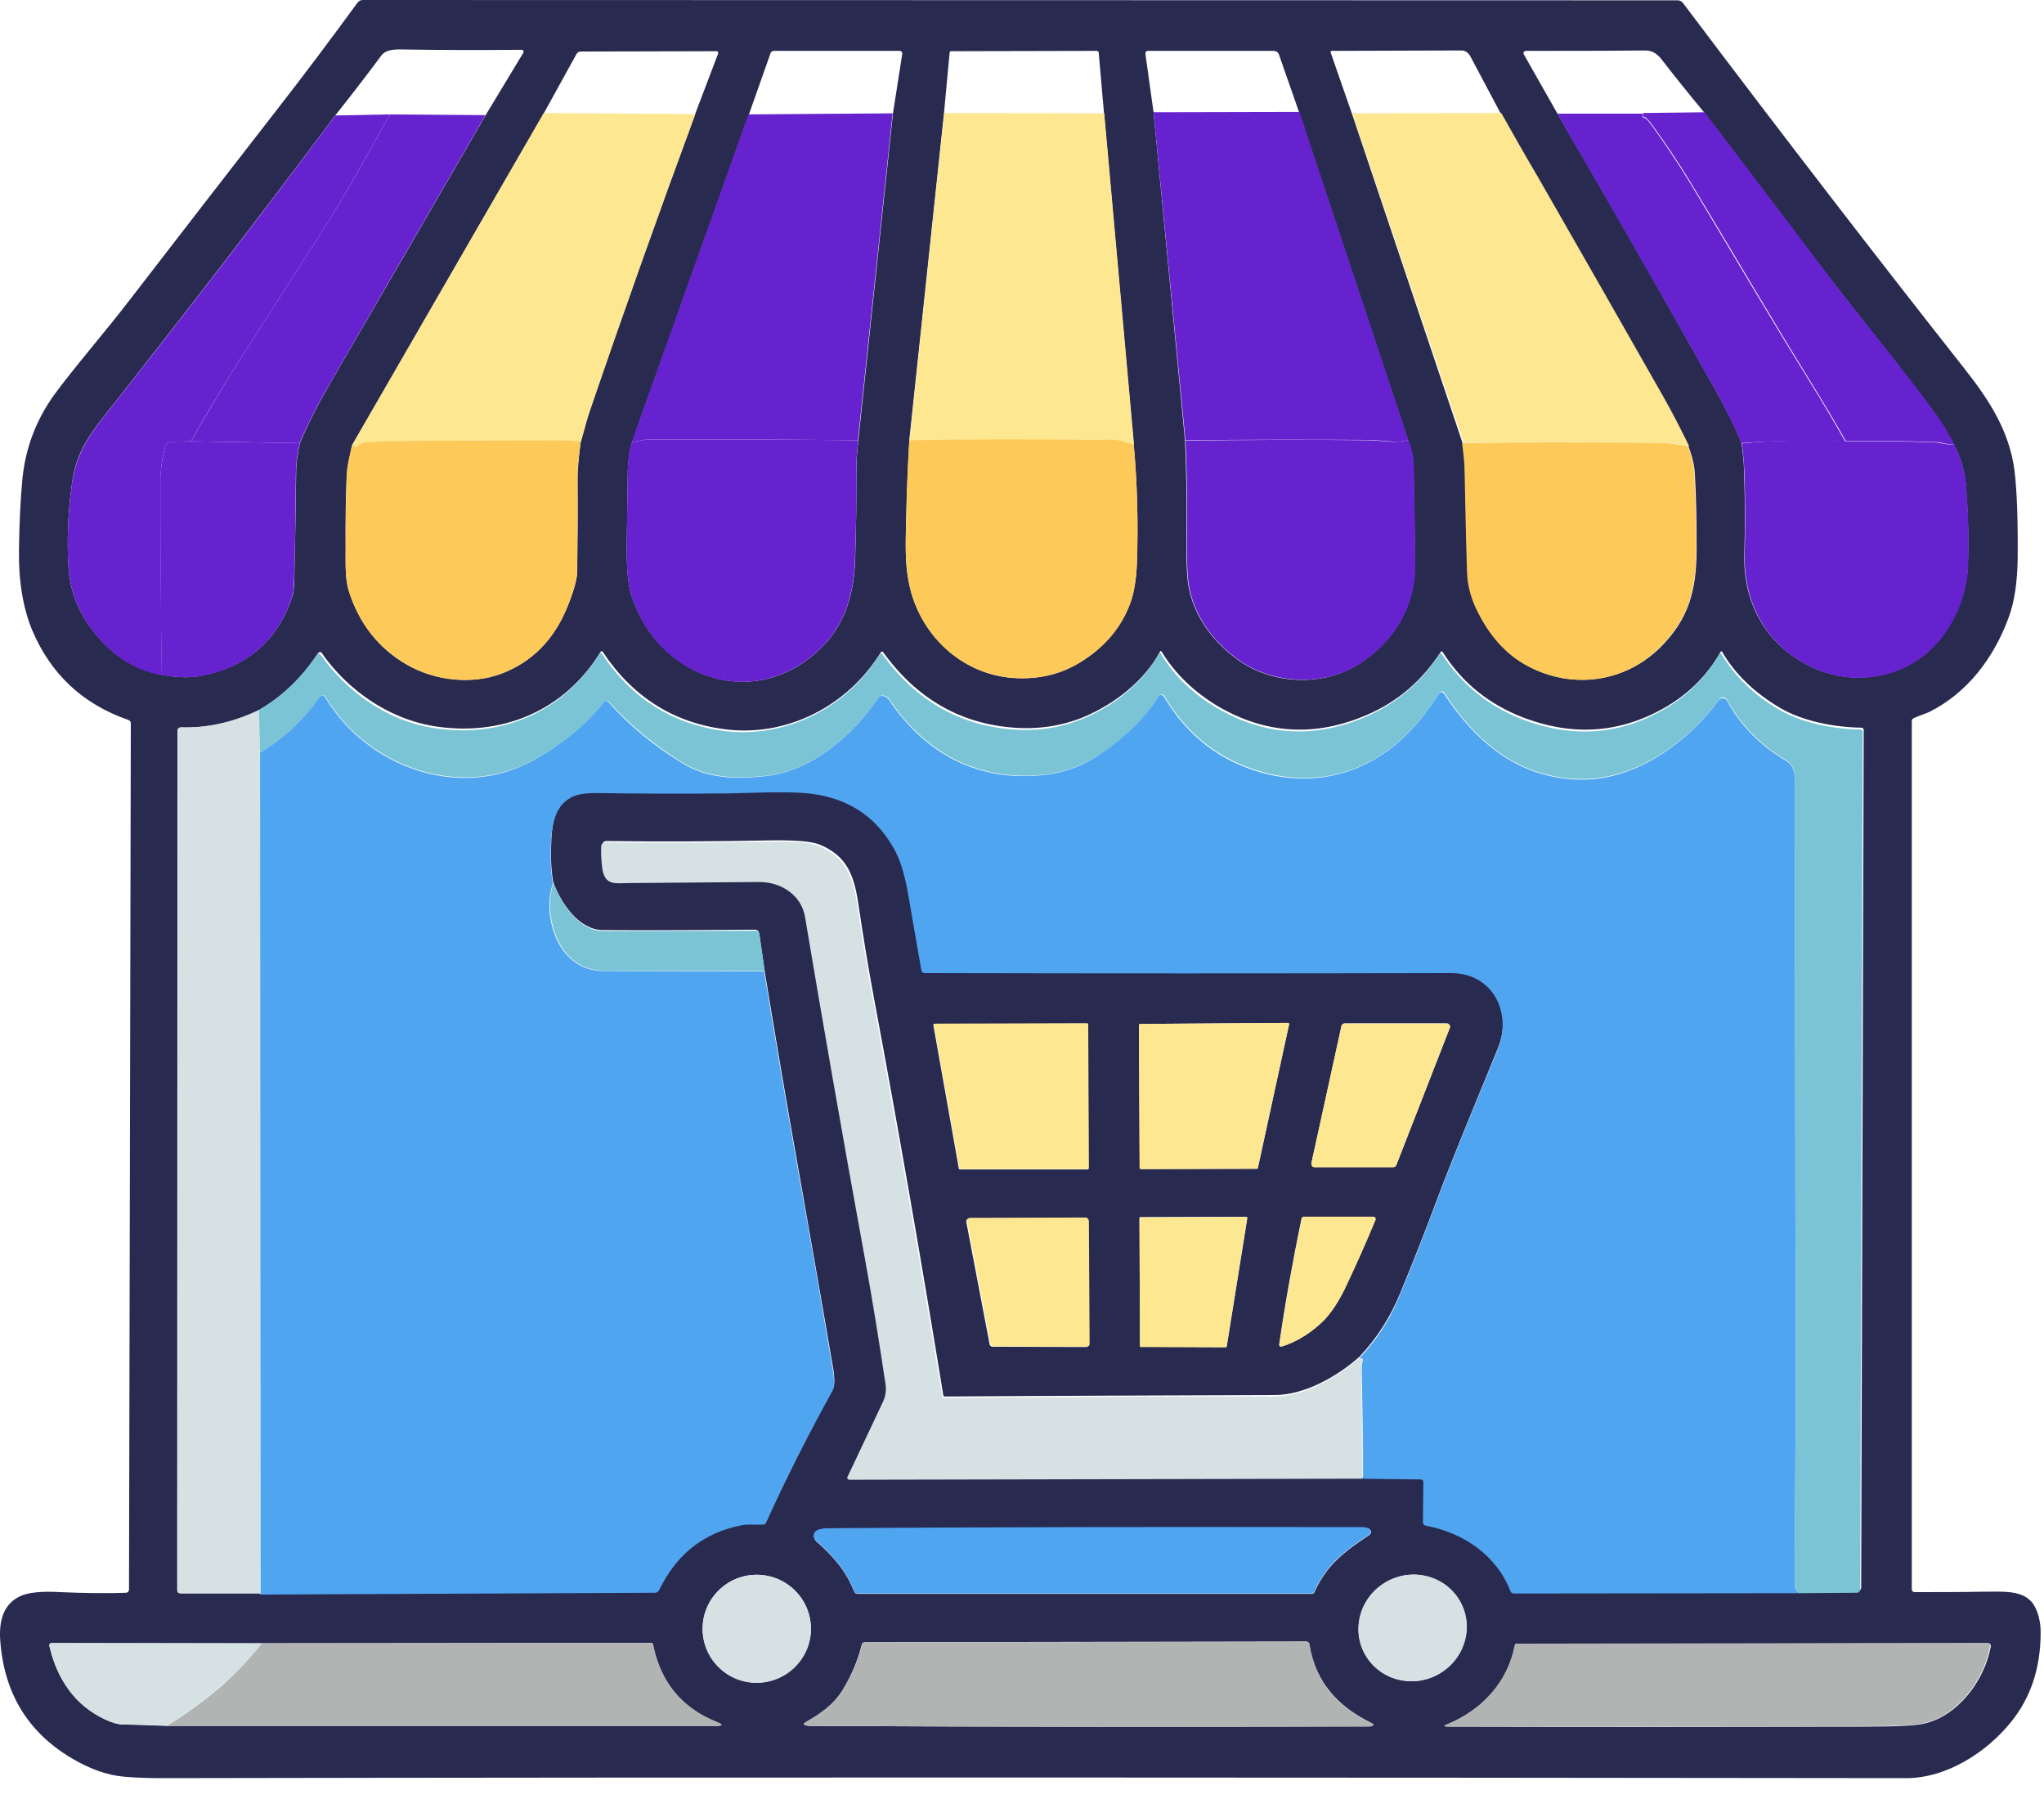 <svg width="25" height="22" viewBox="0 0 25 22" fill="none" xmlns="http://www.w3.org/2000/svg">
<path d="M23.383 19.435C23.383 19.457 23.396 19.47 23.418 19.47C23.691 19.47 23.972 19.47 24.249 19.465C24.544 19.465 24.804 19.435 24.908 19.69C24.942 19.772 24.959 19.863 24.959 19.962C24.959 20.398 24.838 20.761 24.596 21.059C24.297 21.43 23.808 21.745 23.314 21.745C16.166 21.737 9.065 21.732 2.011 21.745C1.834 21.745 1.673 21.741 1.526 21.728C1.314 21.711 1.093 21.633 0.859 21.491C0.331 21.171 0.045 20.692 0.002 20.048C-0.015 19.772 0.071 19.595 0.262 19.513C0.357 19.474 0.513 19.457 0.734 19.47C1.037 19.483 1.305 19.487 1.539 19.478C1.561 19.478 1.578 19.461 1.578 19.435L1.6 8.848C1.6 8.826 1.591 8.813 1.57 8.804C1.02 8.614 0.626 8.252 0.396 7.712C0.284 7.444 0.227 7.116 0.232 6.732C0.236 6.412 0.249 6.119 0.275 5.847C0.314 5.471 0.444 5.134 0.66 4.832C0.903 4.499 1.279 4.068 1.578 3.679C2.18 2.897 2.782 2.12 3.379 1.352C3.73 0.902 4.059 0.462 4.371 0.035C4.388 0.013 4.41 0 4.436 0L20.521 0.004C20.547 0.004 20.569 0.017 20.586 0.039C21.855 1.723 23.002 3.208 24.02 4.499C24.327 4.888 24.574 5.264 24.639 5.752C24.669 6.002 24.682 6.36 24.678 6.827C24.674 7.12 24.639 7.362 24.566 7.556C24.384 8.049 24.063 8.472 23.6 8.705C23.535 8.735 23.466 8.753 23.405 8.783C23.392 8.791 23.383 8.8 23.383 8.817V19.435ZM4.103 1.408C3.224 2.586 2.327 3.752 1.414 4.91C1.115 5.29 0.937 5.497 0.881 5.907C0.833 6.227 0.816 6.628 0.838 6.935C0.859 7.293 1.011 7.608 1.288 7.885C1.487 8.083 1.721 8.204 1.981 8.252C2.167 8.286 2.323 8.291 2.449 8.265C3.016 8.161 3.388 7.841 3.57 7.31C3.583 7.271 3.592 7.228 3.596 7.185C3.6 7.142 3.6 7.099 3.6 7.06C3.609 6.654 3.618 6.227 3.622 5.786C3.622 5.67 3.639 5.549 3.67 5.415C3.752 5.212 3.882 4.957 4.059 4.65C4.683 3.575 5.311 2.496 5.943 1.403L6.402 0.643C6.406 0.635 6.406 0.617 6.393 0.613C6.389 0.613 6.384 0.609 6.38 0.609C5.886 0.613 5.402 0.613 4.925 0.605C4.852 0.605 4.73 0.596 4.665 0.678C4.479 0.928 4.293 1.17 4.103 1.408ZM6.653 1.382L4.306 5.445C4.293 5.505 4.28 5.566 4.267 5.626C4.254 5.691 4.245 5.752 4.241 5.808C4.228 6.097 4.224 6.391 4.228 6.697C4.228 6.87 4.219 7.077 4.267 7.228C4.397 7.634 4.635 7.932 4.982 8.131C5.332 8.329 5.774 8.368 6.12 8.243C6.501 8.101 6.778 7.824 6.943 7.414C7.021 7.22 7.06 7.077 7.06 6.982C7.064 6.611 7.069 6.239 7.064 5.868C7.064 5.752 7.077 5.596 7.103 5.402C7.155 5.216 7.19 5.087 7.216 5.013C7.623 3.821 8.051 2.617 8.502 1.395L8.783 0.656C8.787 0.643 8.783 0.63 8.77 0.626C8.766 0.626 8.766 0.626 8.761 0.626L7.103 0.63C7.082 0.63 7.06 0.643 7.051 0.661L6.653 1.382ZM9.16 1.399L7.731 5.406C7.701 5.501 7.683 5.618 7.679 5.747C7.675 6.041 7.67 6.339 7.666 6.637C7.662 6.926 7.679 7.133 7.718 7.263C8.034 8.295 9.242 8.722 10.047 7.919C10.338 7.634 10.446 7.25 10.459 6.853C10.472 6.464 10.476 6.071 10.476 5.661C10.476 5.57 10.493 5.475 10.498 5.385L10.922 1.386L11.035 0.661C11.039 0.643 11.026 0.626 11.009 0.622H11.004H9.463C9.446 0.622 9.428 0.635 9.424 0.652L9.16 1.399ZM11.546 1.382L11.121 5.385C11.104 5.726 11.091 6.054 11.082 6.369C11.078 6.632 11.065 6.879 11.117 7.129C11.238 7.746 11.749 8.247 12.394 8.291C12.702 8.312 12.974 8.247 13.217 8.096C13.511 7.915 13.71 7.673 13.823 7.379C13.871 7.25 13.897 7.086 13.905 6.891C13.923 6.404 13.91 5.916 13.866 5.432L13.503 1.386L13.438 0.643C13.438 0.63 13.425 0.622 13.416 0.622L11.632 0.626C11.623 0.626 11.615 0.635 11.615 0.643L11.546 1.382ZM14.109 1.373L14.494 5.389C14.511 5.76 14.516 6.123 14.511 6.481C14.507 6.844 14.516 7.081 14.542 7.198C14.616 7.539 14.815 7.828 15.131 8.062C15.559 8.377 16.192 8.403 16.637 8.109C17.049 7.841 17.309 7.414 17.304 6.913C17.304 6.438 17.296 6.028 17.287 5.682C17.283 5.583 17.261 5.484 17.222 5.385L15.888 1.369L15.642 0.665C15.633 0.639 15.607 0.622 15.577 0.622H14.04C14.022 0.622 14.009 0.635 14.009 0.652V0.656L14.109 1.373ZM16.534 1.386L17.889 5.419C17.906 5.553 17.919 5.67 17.919 5.756C17.928 6.17 17.936 6.585 17.95 6.999C17.954 7.151 17.988 7.297 18.058 7.44C18.201 7.742 18.408 8.001 18.703 8.152C19.231 8.429 19.868 8.347 20.301 7.923C20.66 7.569 20.747 7.215 20.751 6.732C20.751 6.391 20.747 6.075 20.729 5.79C20.725 5.695 20.699 5.583 20.651 5.458C20.547 5.238 20.439 5.035 20.331 4.845C19.824 3.951 19.318 3.061 18.807 2.176C18.651 1.904 18.499 1.637 18.352 1.382L17.98 0.682C17.958 0.643 17.919 0.617 17.876 0.617L16.287 0.622C16.282 0.622 16.274 0.626 16.274 0.635V0.639L16.534 1.386ZM19.049 1.39C19.716 2.53 20.37 3.679 21.015 4.827C21.132 5.039 21.227 5.233 21.301 5.419C21.318 5.557 21.331 5.67 21.331 5.76C21.344 6.101 21.344 6.438 21.335 6.775C21.318 7.371 21.595 7.88 22.141 8.148C22.639 8.394 23.253 8.308 23.648 7.906C23.886 7.664 24.05 7.28 24.068 6.935C24.081 6.611 24.072 6.27 24.042 5.907C24.029 5.756 23.981 5.596 23.894 5.428C23.825 5.302 23.777 5.22 23.756 5.186C23.617 4.979 23.31 4.577 22.838 3.985C22.647 3.744 22.47 3.519 22.305 3.303C21.816 2.656 21.327 2.012 20.842 1.373C20.656 1.149 20.482 0.933 20.322 0.725C20.27 0.661 20.214 0.617 20.123 0.617C19.634 0.622 19.149 0.622 18.664 0.622C18.647 0.622 18.634 0.635 18.634 0.652C18.634 0.656 18.634 0.661 18.638 0.665L19.049 1.39ZM3.167 8.683C2.851 8.835 2.531 8.908 2.21 8.895C2.189 8.895 2.171 8.912 2.171 8.93L2.167 19.444C2.167 19.47 2.18 19.483 2.206 19.483H3.185L8.017 19.461C8.038 19.461 8.056 19.448 8.064 19.431C8.277 18.995 8.614 18.731 9.069 18.636C9.155 18.619 9.251 18.632 9.342 18.628C9.355 18.628 9.368 18.619 9.372 18.606C9.623 18.058 9.892 17.522 10.186 16.991C10.216 16.939 10.203 16.819 10.195 16.762C10.06 15.968 9.918 15.169 9.779 14.374C9.627 13.524 9.485 12.686 9.35 11.861L9.285 11.412C9.281 11.386 9.259 11.369 9.233 11.369C8.614 11.374 7.995 11.378 7.376 11.374C7.077 11.374 6.856 11.037 6.765 10.782C6.748 10.678 6.739 10.57 6.739 10.458C6.744 10.199 6.731 9.854 7.012 9.72C7.077 9.69 7.177 9.672 7.302 9.677C7.809 9.685 8.333 9.685 8.874 9.681C9.199 9.677 9.524 9.655 9.84 9.677C10.338 9.711 10.706 9.94 10.939 10.359C11.035 10.531 11.082 10.743 11.117 10.946C11.169 11.248 11.221 11.546 11.273 11.844C11.277 11.866 11.294 11.879 11.316 11.879C13.433 11.883 15.581 11.883 17.75 11.879C18.265 11.879 18.504 12.367 18.322 12.816C18.066 13.446 17.807 14.055 17.568 14.69C17.434 15.053 17.287 15.424 17.127 15.812C17.006 16.106 16.841 16.365 16.629 16.59C16.36 16.831 15.958 17.06 15.59 17.06C14.247 17.065 12.901 17.069 11.554 17.078C11.546 17.078 11.537 17.073 11.537 17.06C11.273 15.437 10.991 13.818 10.688 12.198C10.619 11.831 10.558 11.451 10.498 11.05C10.446 10.704 10.359 10.467 10.026 10.329C9.931 10.29 9.736 10.273 9.437 10.277C8.783 10.29 8.108 10.294 7.415 10.285C7.389 10.285 7.367 10.307 7.367 10.333C7.363 10.411 7.367 10.501 7.38 10.601C7.406 10.821 7.549 10.782 7.705 10.782C8.242 10.778 8.774 10.773 9.303 10.769C9.563 10.769 9.814 10.929 9.861 11.201C10.065 12.418 10.312 13.835 10.606 15.45C10.684 15.877 10.762 16.361 10.844 16.905C10.857 16.983 10.844 17.056 10.814 17.125C10.667 17.432 10.524 17.734 10.381 18.041C10.377 18.053 10.381 18.071 10.394 18.075C10.398 18.075 10.402 18.079 10.407 18.079L16.685 18.066L17.391 18.075C17.408 18.075 17.421 18.088 17.421 18.105L17.417 18.598C17.417 18.619 17.43 18.636 17.451 18.641C17.915 18.727 18.317 18.999 18.486 19.439C18.495 19.457 18.512 19.47 18.53 19.47L21.998 19.465L22.717 19.457C22.747 19.457 22.764 19.439 22.764 19.409L22.795 8.925C22.795 8.912 22.782 8.899 22.769 8.899C22.444 8.895 22.058 8.822 21.781 8.662C21.47 8.481 21.227 8.252 21.063 7.971C21.058 7.962 21.05 7.962 21.045 7.971C20.889 8.247 20.673 8.468 20.392 8.636C19.837 8.964 19.253 9.012 18.629 8.774C18.214 8.614 17.884 8.351 17.646 7.975C17.638 7.962 17.629 7.962 17.62 7.975C17.391 8.325 17.092 8.584 16.715 8.744C16.083 9.016 15.473 8.977 14.888 8.632C14.602 8.459 14.373 8.239 14.209 7.971C14.2 7.958 14.195 7.958 14.187 7.971C13.992 8.334 13.624 8.614 13.252 8.77C12.987 8.878 12.702 8.921 12.403 8.899C11.749 8.852 11.212 8.545 10.801 7.975C10.796 7.967 10.784 7.967 10.779 7.971L10.775 7.975C10.372 8.632 9.623 9.02 8.857 8.917C8.233 8.835 7.735 8.519 7.372 7.971C7.367 7.962 7.354 7.962 7.35 7.967L7.346 7.971C6.9 8.701 6.125 9.016 5.293 8.878C4.761 8.787 4.258 8.45 3.934 7.984C3.925 7.971 3.912 7.971 3.899 7.98C3.895 7.98 3.895 7.984 3.89 7.988C3.687 8.295 3.449 8.519 3.167 8.683ZM15.767 12.527C15.767 12.518 15.763 12.509 15.754 12.509C15.754 12.509 15.754 12.509 15.75 12.509L13.944 12.522C13.936 12.522 13.931 12.531 13.931 12.535L13.94 14.284C13.94 14.293 13.949 14.297 13.953 14.297L15.373 14.293C15.382 14.293 15.386 14.288 15.386 14.28L15.767 12.527ZM13.308 12.531C13.308 12.522 13.303 12.518 13.295 12.518L11.429 12.522C11.42 12.522 11.416 12.527 11.416 12.535C11.416 12.535 11.416 12.535 11.416 12.539L11.727 14.288C11.727 14.297 11.736 14.301 11.74 14.301H13.299C13.308 14.301 13.312 14.297 13.312 14.288L13.308 12.531ZM17.733 12.57C17.742 12.548 17.729 12.527 17.711 12.518C17.707 12.518 17.703 12.514 17.698 12.514H16.447C16.43 12.514 16.412 12.527 16.408 12.544L16.04 14.223C16.036 14.245 16.049 14.267 16.07 14.271C16.075 14.271 16.075 14.271 16.079 14.271H17.04C17.058 14.271 17.07 14.262 17.079 14.245L17.733 12.57ZM15.256 14.897C15.256 14.888 15.252 14.884 15.243 14.88C15.243 14.88 15.243 14.88 15.239 14.88L13.949 14.884C13.94 14.884 13.936 14.888 13.936 14.897L13.944 16.456C13.944 16.464 13.949 16.469 13.957 16.469L14.992 16.473C15.001 16.473 15.005 16.469 15.005 16.46L15.256 14.897ZM15.681 16.464C15.871 16.408 16.066 16.274 16.192 16.145C16.282 16.05 16.365 15.929 16.438 15.774C16.577 15.484 16.707 15.199 16.819 14.919C16.824 14.906 16.819 14.888 16.806 14.884C16.802 14.884 16.802 14.884 16.798 14.884H15.94C15.932 14.884 15.923 14.893 15.919 14.901C15.815 15.406 15.72 15.92 15.646 16.439C15.642 16.46 15.655 16.473 15.681 16.464ZM13.312 14.932C13.312 14.91 13.295 14.897 13.277 14.897L11.853 14.901C11.831 14.901 11.818 14.919 11.818 14.936V14.94L12.104 16.439C12.108 16.456 12.121 16.469 12.139 16.469L13.282 16.473C13.303 16.473 13.316 16.456 13.316 16.439L13.312 14.932ZM10.446 19.461C10.454 19.478 10.467 19.491 10.489 19.491H16.049C16.062 19.491 16.07 19.483 16.075 19.474C16.226 19.133 16.456 18.965 16.75 18.77C16.767 18.757 16.776 18.731 16.763 18.714C16.759 18.706 16.75 18.701 16.737 18.697C16.707 18.688 16.681 18.684 16.655 18.684C14.2 18.68 12.048 18.684 10.199 18.697C10.134 18.697 9.97 18.684 9.957 18.775C9.952 18.8 9.961 18.826 9.983 18.848C10.182 19.025 10.342 19.198 10.446 19.461ZM9.918 19.919C9.918 19.556 9.623 19.258 9.255 19.258C8.891 19.258 8.593 19.552 8.593 19.919C8.593 20.282 8.887 20.579 9.255 20.579C9.619 20.575 9.918 20.282 9.918 19.919ZM17.863 19.595C17.694 19.28 17.296 19.163 16.971 19.336C16.646 19.509 16.521 19.906 16.689 20.221C16.858 20.536 17.257 20.653 17.581 20.48C17.906 20.303 18.032 19.91 17.863 19.595ZM9.905 21.106C12.334 21.119 14.607 21.119 16.733 21.111C16.746 21.111 16.759 21.111 16.772 21.106C16.806 21.098 16.806 21.089 16.776 21.072C16.369 20.873 16.088 20.575 16.014 20.105C16.01 20.087 15.997 20.074 15.979 20.074L10.576 20.083C10.558 20.083 10.545 20.096 10.541 20.109C10.493 20.303 10.415 20.489 10.307 20.666C10.195 20.847 10.039 20.955 9.857 21.059C9.822 21.08 9.822 21.093 9.866 21.102C9.879 21.106 9.892 21.106 9.905 21.106ZM2.037 21.106H8.757C8.844 21.106 8.844 21.089 8.766 21.059C8.337 20.886 8.077 20.571 7.986 20.109C7.986 20.1 7.978 20.091 7.965 20.091L3.202 20.096H0.63C0.613 20.096 0.604 20.109 0.604 20.122V20.126C0.699 20.536 0.916 20.852 1.279 21.024C1.37 21.067 1.448 21.089 1.509 21.089C1.661 21.093 1.838 21.098 2.037 21.106ZM18.53 20.122C18.443 20.571 18.131 20.912 17.698 21.089C17.659 21.106 17.659 21.115 17.703 21.115C19.357 21.119 21.067 21.119 22.834 21.115C23.193 21.115 23.422 21.102 23.526 21.08C23.942 20.99 24.271 20.558 24.349 20.135C24.353 20.117 24.34 20.096 24.323 20.096H24.319L18.56 20.105C18.538 20.096 18.53 20.105 18.53 20.122Z" fill="#292A50"/>
<path d="M6.651 1.382L8.505 1.395C8.054 2.617 7.626 3.821 7.219 5.013C7.193 5.082 7.158 5.212 7.106 5.402C7.063 5.398 7.02 5.398 6.976 5.389C6.933 5.385 6.89 5.385 6.846 5.385C6.158 5.385 5.491 5.389 4.846 5.393C4.729 5.393 4.603 5.402 4.465 5.411C4.435 5.415 4.404 5.428 4.378 5.454C4.361 5.471 4.335 5.467 4.305 5.445L6.651 1.382Z" fill="#FDE791"/>
<path d="M10.918 1.386L10.493 5.384C9.636 5.376 8.779 5.371 7.926 5.376C7.895 5.376 7.865 5.38 7.826 5.389C7.792 5.397 7.761 5.401 7.727 5.406L9.155 1.399L10.918 1.386Z" fill="#6622CF"/>
<path d="M11.549 1.382L13.506 1.386L13.87 5.436C13.835 5.432 13.801 5.423 13.762 5.411C13.649 5.367 13.515 5.385 13.398 5.385C12.636 5.376 11.878 5.38 11.125 5.389L11.549 1.382Z" fill="#FDE791"/>
<path d="M14.109 1.373L15.893 1.369L17.227 5.384C17.153 5.402 17.071 5.406 16.984 5.397C16.85 5.384 16.768 5.38 16.742 5.38C15.993 5.376 15.248 5.376 14.499 5.384L14.109 1.373Z" fill="#6622CF"/>
<path d="M18.362 1.382C18.505 1.637 18.656 1.904 18.817 2.176C19.328 3.066 19.834 3.955 20.341 4.845C20.449 5.035 20.553 5.238 20.661 5.458C20.51 5.428 20.406 5.411 20.349 5.411C19.535 5.402 18.721 5.406 17.903 5.415L16.539 1.386L18.362 1.382Z" fill="#FDE791"/>
<path d="M20.848 1.373C21.337 2.012 21.822 2.655 22.312 3.303C22.472 3.519 22.649 3.744 22.844 3.985C23.316 4.577 23.619 4.974 23.762 5.186C23.784 5.22 23.831 5.302 23.901 5.428C23.866 5.436 23.827 5.432 23.784 5.423C23.732 5.41 23.693 5.406 23.671 5.406C23.299 5.393 22.935 5.389 22.576 5.393C22.437 5.147 22.294 4.909 22.156 4.685C21.649 3.865 21.16 3.027 20.671 2.219C20.528 1.986 20.372 1.753 20.203 1.52C20.181 1.49 20.155 1.464 20.125 1.433C20.099 1.438 20.09 1.421 20.095 1.382L20.848 1.373Z" fill="#6622CF"/>
<path d="M4.769 1.399C4.405 2.06 4.137 2.522 3.968 2.785C3.634 3.307 3.301 3.826 2.968 4.344C2.799 4.607 2.587 4.957 2.335 5.397L2.106 5.402C2.067 5.402 2.028 5.432 2.019 5.471C1.98 5.613 1.963 5.751 1.963 5.89C1.963 6.675 1.967 7.466 1.98 8.256C1.721 8.213 1.487 8.087 1.288 7.889C1.011 7.612 0.863 7.297 0.837 6.939C0.816 6.632 0.833 6.231 0.881 5.911C0.941 5.501 1.114 5.294 1.413 4.914C2.327 3.757 3.223 2.591 4.102 1.412L4.769 1.399Z" fill="#6622CF"/>
<path d="M19.047 1.39H20.09C20.086 1.429 20.095 1.446 20.121 1.442C20.151 1.468 20.177 1.498 20.199 1.528C20.367 1.761 20.523 1.995 20.666 2.228C21.155 3.04 21.645 3.877 22.151 4.693C22.294 4.922 22.433 5.16 22.571 5.402C22.121 5.384 21.701 5.389 21.298 5.419C21.225 5.237 21.13 5.039 21.013 4.827C20.363 3.674 19.709 2.53 19.047 1.39Z" fill="#6622CF"/>
<path d="M4.769 1.399L5.938 1.408C5.306 2.5 4.678 3.579 4.055 4.655C3.877 4.961 3.747 5.216 3.665 5.419L2.336 5.397C2.587 4.961 2.799 4.607 2.968 4.344C3.301 3.826 3.635 3.303 3.968 2.785C4.137 2.522 4.406 2.06 4.769 1.399Z" fill="#6622CF"/>
<path d="M13.867 5.432C13.91 5.915 13.923 6.403 13.906 6.891C13.897 7.086 13.871 7.25 13.824 7.379C13.715 7.677 13.512 7.915 13.217 8.096C12.975 8.247 12.698 8.312 12.395 8.29C11.75 8.247 11.239 7.751 11.117 7.129C11.066 6.874 11.078 6.628 11.083 6.369C11.087 6.054 11.1 5.721 11.122 5.384C11.88 5.371 12.637 5.371 13.395 5.38C13.512 5.38 13.646 5.363 13.759 5.406C13.798 5.419 13.832 5.428 13.867 5.432Z" fill="#FDC959"/>
<path d="M17.228 5.384C17.267 5.479 17.288 5.578 17.293 5.682C17.301 6.027 17.306 6.438 17.31 6.913C17.314 7.414 17.055 7.837 16.643 8.109C16.197 8.402 15.561 8.372 15.136 8.061C14.82 7.828 14.621 7.539 14.548 7.198C14.522 7.081 14.513 6.844 14.517 6.481C14.522 6.122 14.517 5.76 14.5 5.388C15.249 5.38 15.998 5.375 16.743 5.384C16.769 5.384 16.851 5.388 16.985 5.401C17.072 5.406 17.154 5.401 17.228 5.384Z" fill="#6622CF"/>
<path d="M7.102 5.402C7.076 5.596 7.059 5.751 7.063 5.868C7.063 6.239 7.063 6.611 7.059 6.982C7.059 7.077 7.02 7.219 6.942 7.414C6.777 7.828 6.5 8.105 6.119 8.243C5.773 8.368 5.331 8.333 4.981 8.131C4.634 7.932 4.392 7.63 4.266 7.228C4.219 7.077 4.227 6.874 4.227 6.697C4.227 6.395 4.232 6.097 4.24 5.807C4.245 5.751 4.249 5.691 4.266 5.626C4.279 5.57 4.292 5.51 4.305 5.445C4.34 5.466 4.366 5.471 4.379 5.453C4.405 5.427 4.435 5.415 4.465 5.41C4.6 5.402 4.725 5.393 4.846 5.393C5.492 5.389 6.158 5.384 6.847 5.384C6.89 5.384 6.933 5.384 6.977 5.389C7.016 5.393 7.059 5.397 7.102 5.402Z" fill="#FDC959"/>
<path d="M10.496 5.384C10.492 5.475 10.475 5.57 10.475 5.661C10.479 6.067 10.47 6.464 10.457 6.852C10.444 7.25 10.336 7.634 10.046 7.919C9.236 8.722 8.028 8.299 7.717 7.263C7.678 7.133 7.66 6.926 7.665 6.637C7.669 6.339 7.673 6.041 7.678 5.747C7.682 5.613 7.695 5.501 7.73 5.406C7.76 5.402 7.795 5.397 7.829 5.389C7.864 5.38 7.899 5.376 7.929 5.376C8.782 5.371 9.639 5.376 10.496 5.384Z" fill="#6622CF"/>
<path d="M2.338 5.397L3.667 5.419C3.637 5.549 3.619 5.674 3.619 5.79C3.615 6.231 3.611 6.658 3.598 7.064C3.598 7.103 3.593 7.146 3.593 7.189C3.589 7.233 3.58 7.271 3.567 7.315C3.385 7.846 3.013 8.165 2.446 8.269C2.32 8.291 2.164 8.286 1.978 8.256C1.965 7.466 1.961 6.68 1.961 5.89C1.961 5.756 1.983 5.613 2.017 5.471C2.03 5.432 2.065 5.402 2.104 5.402L2.338 5.397Z" fill="#6622CF"/>
<path d="M22.573 5.397C22.933 5.393 23.301 5.397 23.669 5.41C23.69 5.41 23.729 5.419 23.781 5.428C23.82 5.436 23.859 5.436 23.898 5.432C23.985 5.6 24.032 5.76 24.046 5.911C24.076 6.27 24.084 6.611 24.072 6.939C24.058 7.284 23.89 7.673 23.651 7.91C23.258 8.312 22.643 8.398 22.145 8.152C21.599 7.885 21.326 7.375 21.339 6.779C21.348 6.442 21.348 6.106 21.335 5.764C21.331 5.674 21.322 5.557 21.305 5.423C21.703 5.384 22.127 5.38 22.573 5.397Z" fill="#6622CF"/>
<path d="M20.645 5.458C20.693 5.583 20.719 5.691 20.723 5.79C20.736 6.075 20.745 6.386 20.745 6.732C20.741 7.22 20.654 7.569 20.294 7.923C19.866 8.351 19.229 8.429 18.697 8.152C18.402 8.001 18.195 7.742 18.052 7.44C17.987 7.297 17.948 7.151 17.943 6.999C17.93 6.585 17.922 6.17 17.913 5.756C17.913 5.665 17.9 5.553 17.883 5.419C18.701 5.406 19.515 5.406 20.329 5.415C20.386 5.415 20.489 5.428 20.645 5.458Z" fill="#FDC959"/>
<path d="M21.986 19.483C21.977 19.457 21.973 19.435 21.964 19.414C21.956 19.388 21.951 19.366 21.951 19.34C21.951 18.533 21.964 17.721 21.964 16.922C21.96 14.582 21.956 12.172 21.951 9.69C21.951 9.543 21.982 9.379 21.847 9.297C21.527 9.107 21.289 8.861 21.124 8.558C21.107 8.528 21.072 8.519 21.046 8.537C21.038 8.541 21.033 8.545 21.029 8.554C20.652 9.059 20.033 9.521 19.371 9.526C18.604 9.53 18.067 9.094 17.665 8.472C17.656 8.455 17.634 8.45 17.617 8.463C17.613 8.468 17.608 8.468 17.608 8.472C17.552 8.554 17.5 8.632 17.444 8.705C16.963 9.353 16.245 9.664 15.448 9.443C14.928 9.301 14.526 8.99 14.24 8.511C14.231 8.494 14.21 8.489 14.192 8.498C14.188 8.502 14.184 8.506 14.179 8.511C13.997 8.791 13.742 9.042 13.413 9.249C13.149 9.418 12.846 9.487 12.53 9.487C11.819 9.482 11.261 9.128 10.876 8.55C10.858 8.524 10.837 8.511 10.806 8.506C10.78 8.502 10.763 8.511 10.746 8.532C10.438 8.981 9.936 9.426 9.369 9.487C9.018 9.526 8.663 9.517 8.356 9.331C8.005 9.115 7.702 8.865 7.446 8.58C7.433 8.567 7.412 8.567 7.399 8.576L7.394 8.58C7.169 8.861 6.883 9.098 6.528 9.292C5.628 9.789 4.498 9.374 3.991 8.537C3.965 8.494 3.935 8.489 3.904 8.532C3.718 8.8 3.476 9.025 3.177 9.206L3.164 8.684C3.446 8.524 3.679 8.295 3.878 8.006C3.887 7.993 3.9 7.993 3.913 7.997C3.917 7.997 3.917 8.001 3.922 8.006C4.247 8.472 4.749 8.813 5.281 8.899C6.113 9.038 6.883 8.722 7.334 7.993C7.338 7.984 7.347 7.984 7.355 7.988C7.36 7.988 7.36 7.993 7.36 7.993C7.723 8.541 8.221 8.852 8.845 8.938C9.611 9.038 10.365 8.653 10.763 7.997C10.767 7.988 10.776 7.988 10.785 7.993L10.789 7.997C11.2 8.567 11.737 8.873 12.391 8.921C12.694 8.943 12.976 8.899 13.24 8.791C13.612 8.64 13.98 8.355 14.175 7.993C14.184 7.98 14.188 7.98 14.197 7.993C14.361 8.265 14.591 8.485 14.876 8.653C15.461 8.999 16.071 9.038 16.704 8.766C17.076 8.606 17.379 8.347 17.608 7.997C17.617 7.984 17.626 7.984 17.634 7.997C17.877 8.368 18.202 8.636 18.617 8.796C19.241 9.033 19.825 8.99 20.38 8.658C20.657 8.494 20.873 8.269 21.033 7.993C21.038 7.984 21.042 7.984 21.051 7.993C21.22 8.273 21.458 8.506 21.77 8.684C22.047 8.843 22.432 8.917 22.757 8.921C22.77 8.921 22.783 8.934 22.783 8.947L22.752 19.431C22.752 19.461 22.735 19.478 22.705 19.478L21.986 19.483Z" fill="#7BC4D5"/>
<path d="M21.985 19.483L18.517 19.487C18.495 19.487 18.478 19.474 18.474 19.457C18.3 19.016 17.898 18.744 17.439 18.658C17.417 18.654 17.404 18.636 17.404 18.615L17.409 18.123C17.409 18.105 17.395 18.092 17.378 18.092L16.672 18.084C16.672 17.635 16.664 17.186 16.655 16.745C16.655 16.711 16.659 16.672 16.668 16.637C16.672 16.616 16.659 16.607 16.625 16.611C16.837 16.387 17.006 16.128 17.123 15.834C17.283 15.45 17.43 15.074 17.564 14.711C17.802 14.077 18.062 13.463 18.318 12.837C18.5 12.388 18.262 11.9 17.746 11.9C15.573 11.905 13.429 11.905 11.312 11.9C11.29 11.9 11.273 11.887 11.269 11.866C11.217 11.568 11.165 11.27 11.113 10.968C11.078 10.765 11.031 10.553 10.935 10.38C10.701 9.962 10.334 9.737 9.836 9.698C9.515 9.677 9.195 9.698 8.87 9.703C8.329 9.707 7.805 9.707 7.298 9.698C7.173 9.698 7.073 9.711 7.008 9.741C6.727 9.871 6.74 10.221 6.735 10.48C6.735 10.588 6.744 10.696 6.761 10.804C6.705 10.981 6.705 11.166 6.761 11.356C6.844 11.65 7.06 11.874 7.376 11.874C8.03 11.874 8.688 11.879 9.346 11.879C9.48 12.704 9.623 13.541 9.775 14.392C9.918 15.186 10.056 15.985 10.191 16.78C10.199 16.836 10.212 16.957 10.182 17.009C9.887 17.54 9.615 18.075 9.368 18.623C9.364 18.636 9.351 18.645 9.338 18.645C9.247 18.649 9.151 18.636 9.065 18.654C8.606 18.744 8.272 19.008 8.06 19.448C8.052 19.465 8.034 19.478 8.013 19.478L3.181 19.5L3.172 9.21C3.471 9.029 3.713 8.804 3.899 8.537C3.93 8.493 3.956 8.493 3.986 8.541C4.492 9.379 5.623 9.798 6.523 9.297C6.878 9.102 7.164 8.865 7.389 8.584C7.402 8.571 7.424 8.567 7.437 8.58L7.441 8.584C7.697 8.873 8 9.124 8.35 9.335C8.658 9.525 9.013 9.53 9.364 9.491C9.931 9.43 10.437 8.986 10.741 8.537C10.754 8.515 10.775 8.506 10.801 8.511C10.831 8.515 10.853 8.532 10.87 8.554C11.256 9.133 11.814 9.491 12.524 9.491C12.841 9.491 13.144 9.426 13.408 9.253C13.737 9.042 13.992 8.796 14.174 8.515C14.183 8.498 14.209 8.493 14.222 8.506C14.226 8.511 14.23 8.515 14.235 8.519C14.521 8.999 14.923 9.31 15.443 9.452C16.239 9.668 16.958 9.361 17.439 8.714C17.495 8.64 17.547 8.563 17.603 8.481C17.612 8.463 17.634 8.459 17.651 8.472C17.655 8.476 17.66 8.476 17.66 8.481C18.067 9.102 18.599 9.534 19.366 9.534C20.028 9.53 20.647 9.068 21.024 8.563C21.041 8.537 21.08 8.532 21.106 8.55C21.115 8.554 21.119 8.563 21.123 8.567C21.284 8.869 21.526 9.115 21.847 9.305C21.981 9.387 21.951 9.551 21.951 9.698C21.955 12.181 21.959 14.591 21.963 16.931C21.963 17.73 21.951 18.541 21.951 19.349C21.951 19.375 21.955 19.401 21.963 19.422C21.972 19.435 21.977 19.457 21.985 19.483Z" fill="#50A5F1"/>
<path d="M3.168 8.683L3.181 9.197L3.189 19.487H2.211C2.185 19.487 2.172 19.474 2.172 19.448L2.176 8.934C2.176 8.912 2.194 8.895 2.215 8.895C2.531 8.903 2.852 8.834 3.168 8.683Z" fill="#D6E1E4"/>
<path d="M16.619 16.611C16.654 16.611 16.667 16.62 16.662 16.637C16.654 16.671 16.649 16.71 16.649 16.745C16.658 17.19 16.667 17.634 16.667 18.083L10.388 18.096C10.375 18.096 10.362 18.083 10.362 18.07C10.362 18.066 10.362 18.062 10.367 18.058C10.51 17.755 10.657 17.449 10.8 17.142C10.83 17.077 10.843 17.004 10.83 16.922C10.748 16.378 10.67 15.894 10.592 15.467C10.297 13.852 10.051 12.435 9.847 11.218C9.804 10.946 9.553 10.786 9.289 10.786C8.76 10.79 8.228 10.795 7.691 10.799C7.535 10.799 7.396 10.838 7.366 10.618C7.353 10.514 7.349 10.428 7.353 10.35C7.353 10.324 7.375 10.302 7.401 10.302C8.094 10.311 8.769 10.307 9.423 10.294C9.717 10.289 9.916 10.302 10.012 10.346C10.345 10.484 10.432 10.721 10.484 11.067C10.544 11.464 10.605 11.848 10.674 12.215C10.977 13.835 11.259 15.454 11.523 17.077C11.523 17.086 11.531 17.095 11.54 17.095C12.887 17.086 14.233 17.077 15.576 17.077C15.948 17.082 16.351 16.848 16.619 16.611Z" fill="#D6E1E4"/>
<path d="M6.769 10.795C6.86 11.045 7.081 11.386 7.379 11.386C7.998 11.386 8.618 11.386 9.237 11.382C9.263 11.382 9.284 11.399 9.289 11.425L9.354 11.874C8.696 11.874 8.037 11.87 7.384 11.87C7.063 11.87 6.851 11.646 6.769 11.352C6.712 11.158 6.712 10.972 6.769 10.795Z" fill="#7BC4D5"/>
<path d="M15.766 12.526L15.384 14.279C15.384 14.288 15.376 14.292 15.371 14.292L13.951 14.296C13.943 14.296 13.938 14.288 13.938 14.284L13.93 12.535C13.93 12.526 13.938 12.522 13.943 12.522L15.748 12.509C15.761 12.509 15.766 12.513 15.766 12.526C15.766 12.522 15.766 12.522 15.766 12.526Z" fill="#FDE791"/>
<path d="M13.31 12.53L13.318 14.284C13.318 14.292 13.314 14.296 13.305 14.296H11.747C11.738 14.296 11.734 14.292 11.734 14.284L11.422 12.535C11.422 12.526 11.426 12.522 11.435 12.518C11.435 12.518 11.435 12.518 11.439 12.518L13.305 12.513C13.301 12.518 13.31 12.526 13.31 12.53Z" fill="#FDE791"/>
<path d="M17.732 12.569L17.078 14.249C17.074 14.266 17.057 14.275 17.039 14.275H16.078C16.056 14.275 16.039 14.258 16.039 14.236C16.039 14.232 16.039 14.232 16.039 14.227L16.407 12.548C16.411 12.53 16.429 12.518 16.446 12.518H17.697C17.719 12.518 17.736 12.535 17.736 12.556C17.736 12.561 17.736 12.565 17.732 12.569Z" fill="#FDE791"/>
<path d="M15.254 14.897L15.003 16.464C15.003 16.473 14.994 16.477 14.99 16.477L13.955 16.473C13.946 16.473 13.942 16.469 13.942 16.46L13.938 14.901C13.938 14.893 13.942 14.888 13.95 14.888L15.241 14.884C15.249 14.88 15.254 14.884 15.254 14.897Z" fill="#FDE791"/>
<path d="M16.195 16.145C16.069 16.274 15.874 16.408 15.684 16.464C15.658 16.473 15.645 16.464 15.649 16.434C15.727 15.916 15.818 15.402 15.922 14.897C15.922 14.888 15.931 14.879 15.944 14.879H16.801C16.814 14.879 16.827 14.892 16.827 14.905C16.827 14.91 16.827 14.914 16.827 14.914C16.71 15.195 16.584 15.48 16.446 15.769C16.368 15.924 16.286 16.05 16.195 16.145Z" fill="#FDE791"/>
<path d="M13.318 14.932L13.327 16.434C13.327 16.456 13.31 16.469 13.292 16.469L12.149 16.465C12.132 16.465 12.119 16.452 12.115 16.434L11.829 14.936C11.825 14.915 11.838 14.897 11.859 14.893H11.864L13.288 14.889C13.301 14.897 13.318 14.915 13.318 14.932Z" fill="#FDE791"/>
<path d="M10.448 19.461C10.344 19.197 10.184 19.02 9.98 18.839C9.959 18.822 9.95 18.796 9.954 18.766C9.967 18.675 10.132 18.692 10.197 18.688C12.046 18.675 14.197 18.671 16.652 18.675C16.678 18.675 16.709 18.679 16.735 18.688C16.756 18.692 16.769 18.718 16.765 18.74C16.761 18.748 16.756 18.757 16.748 18.766C16.453 18.96 16.224 19.128 16.072 19.47C16.068 19.478 16.059 19.487 16.046 19.487H10.487C10.474 19.491 10.457 19.478 10.448 19.461Z" fill="#50A5F1"/>
<path d="M9.256 20.579C9.622 20.579 9.919 20.283 9.919 19.919C9.919 19.554 9.622 19.258 9.256 19.258C8.89 19.258 8.594 19.554 8.594 19.919C8.594 20.283 8.89 20.579 9.256 20.579Z" fill="#D6E1E4"/>
<path d="M16.974 19.336C17.298 19.163 17.697 19.28 17.866 19.595C18.035 19.91 17.909 20.307 17.584 20.48C17.259 20.653 16.861 20.536 16.692 20.221C16.523 19.906 16.649 19.509 16.974 19.336Z" fill="#D6E1E4"/>
<path d="M9.907 21.106C9.894 21.106 9.881 21.106 9.868 21.102C9.829 21.093 9.825 21.08 9.859 21.059C10.037 20.955 10.197 20.847 10.31 20.666C10.418 20.489 10.496 20.303 10.543 20.109C10.548 20.092 10.561 20.083 10.578 20.083L15.982 20.079C15.999 20.079 16.017 20.092 16.017 20.109C16.086 20.579 16.367 20.877 16.779 21.076C16.809 21.089 16.809 21.102 16.774 21.111C16.761 21.115 16.748 21.115 16.735 21.115C14.609 21.119 12.332 21.119 9.907 21.106Z" fill="#B2B4B3"/>
<path d="M3.205 20.096C3.066 20.273 2.919 20.428 2.759 20.566C2.521 20.778 2.278 20.959 2.036 21.102C1.837 21.093 1.663 21.089 1.508 21.089C1.447 21.089 1.369 21.067 1.278 21.024C0.914 20.851 0.698 20.536 0.603 20.126C0.598 20.113 0.607 20.096 0.624 20.091H0.629L3.205 20.096Z" fill="#D6E1E4"/>
<path d="M3.204 20.096L7.967 20.091C7.975 20.091 7.984 20.1 7.988 20.109C8.079 20.571 8.339 20.886 8.768 21.058C8.846 21.089 8.846 21.106 8.759 21.106H2.039C2.282 20.959 2.524 20.782 2.762 20.571C2.918 20.428 3.065 20.273 3.204 20.096Z" fill="#B2B4B3"/>
<path d="M17.693 21.089C18.126 20.912 18.438 20.571 18.525 20.122C18.529 20.109 18.533 20.1 18.546 20.1L24.305 20.091C24.322 20.091 24.34 20.109 24.34 20.126V20.13C24.262 20.558 23.933 20.989 23.517 21.076C23.417 21.097 23.184 21.11 22.824 21.11C21.058 21.115 19.347 21.115 17.693 21.11C17.654 21.11 17.654 21.102 17.693 21.089Z" fill="#B2B4B3"/>
</svg>

